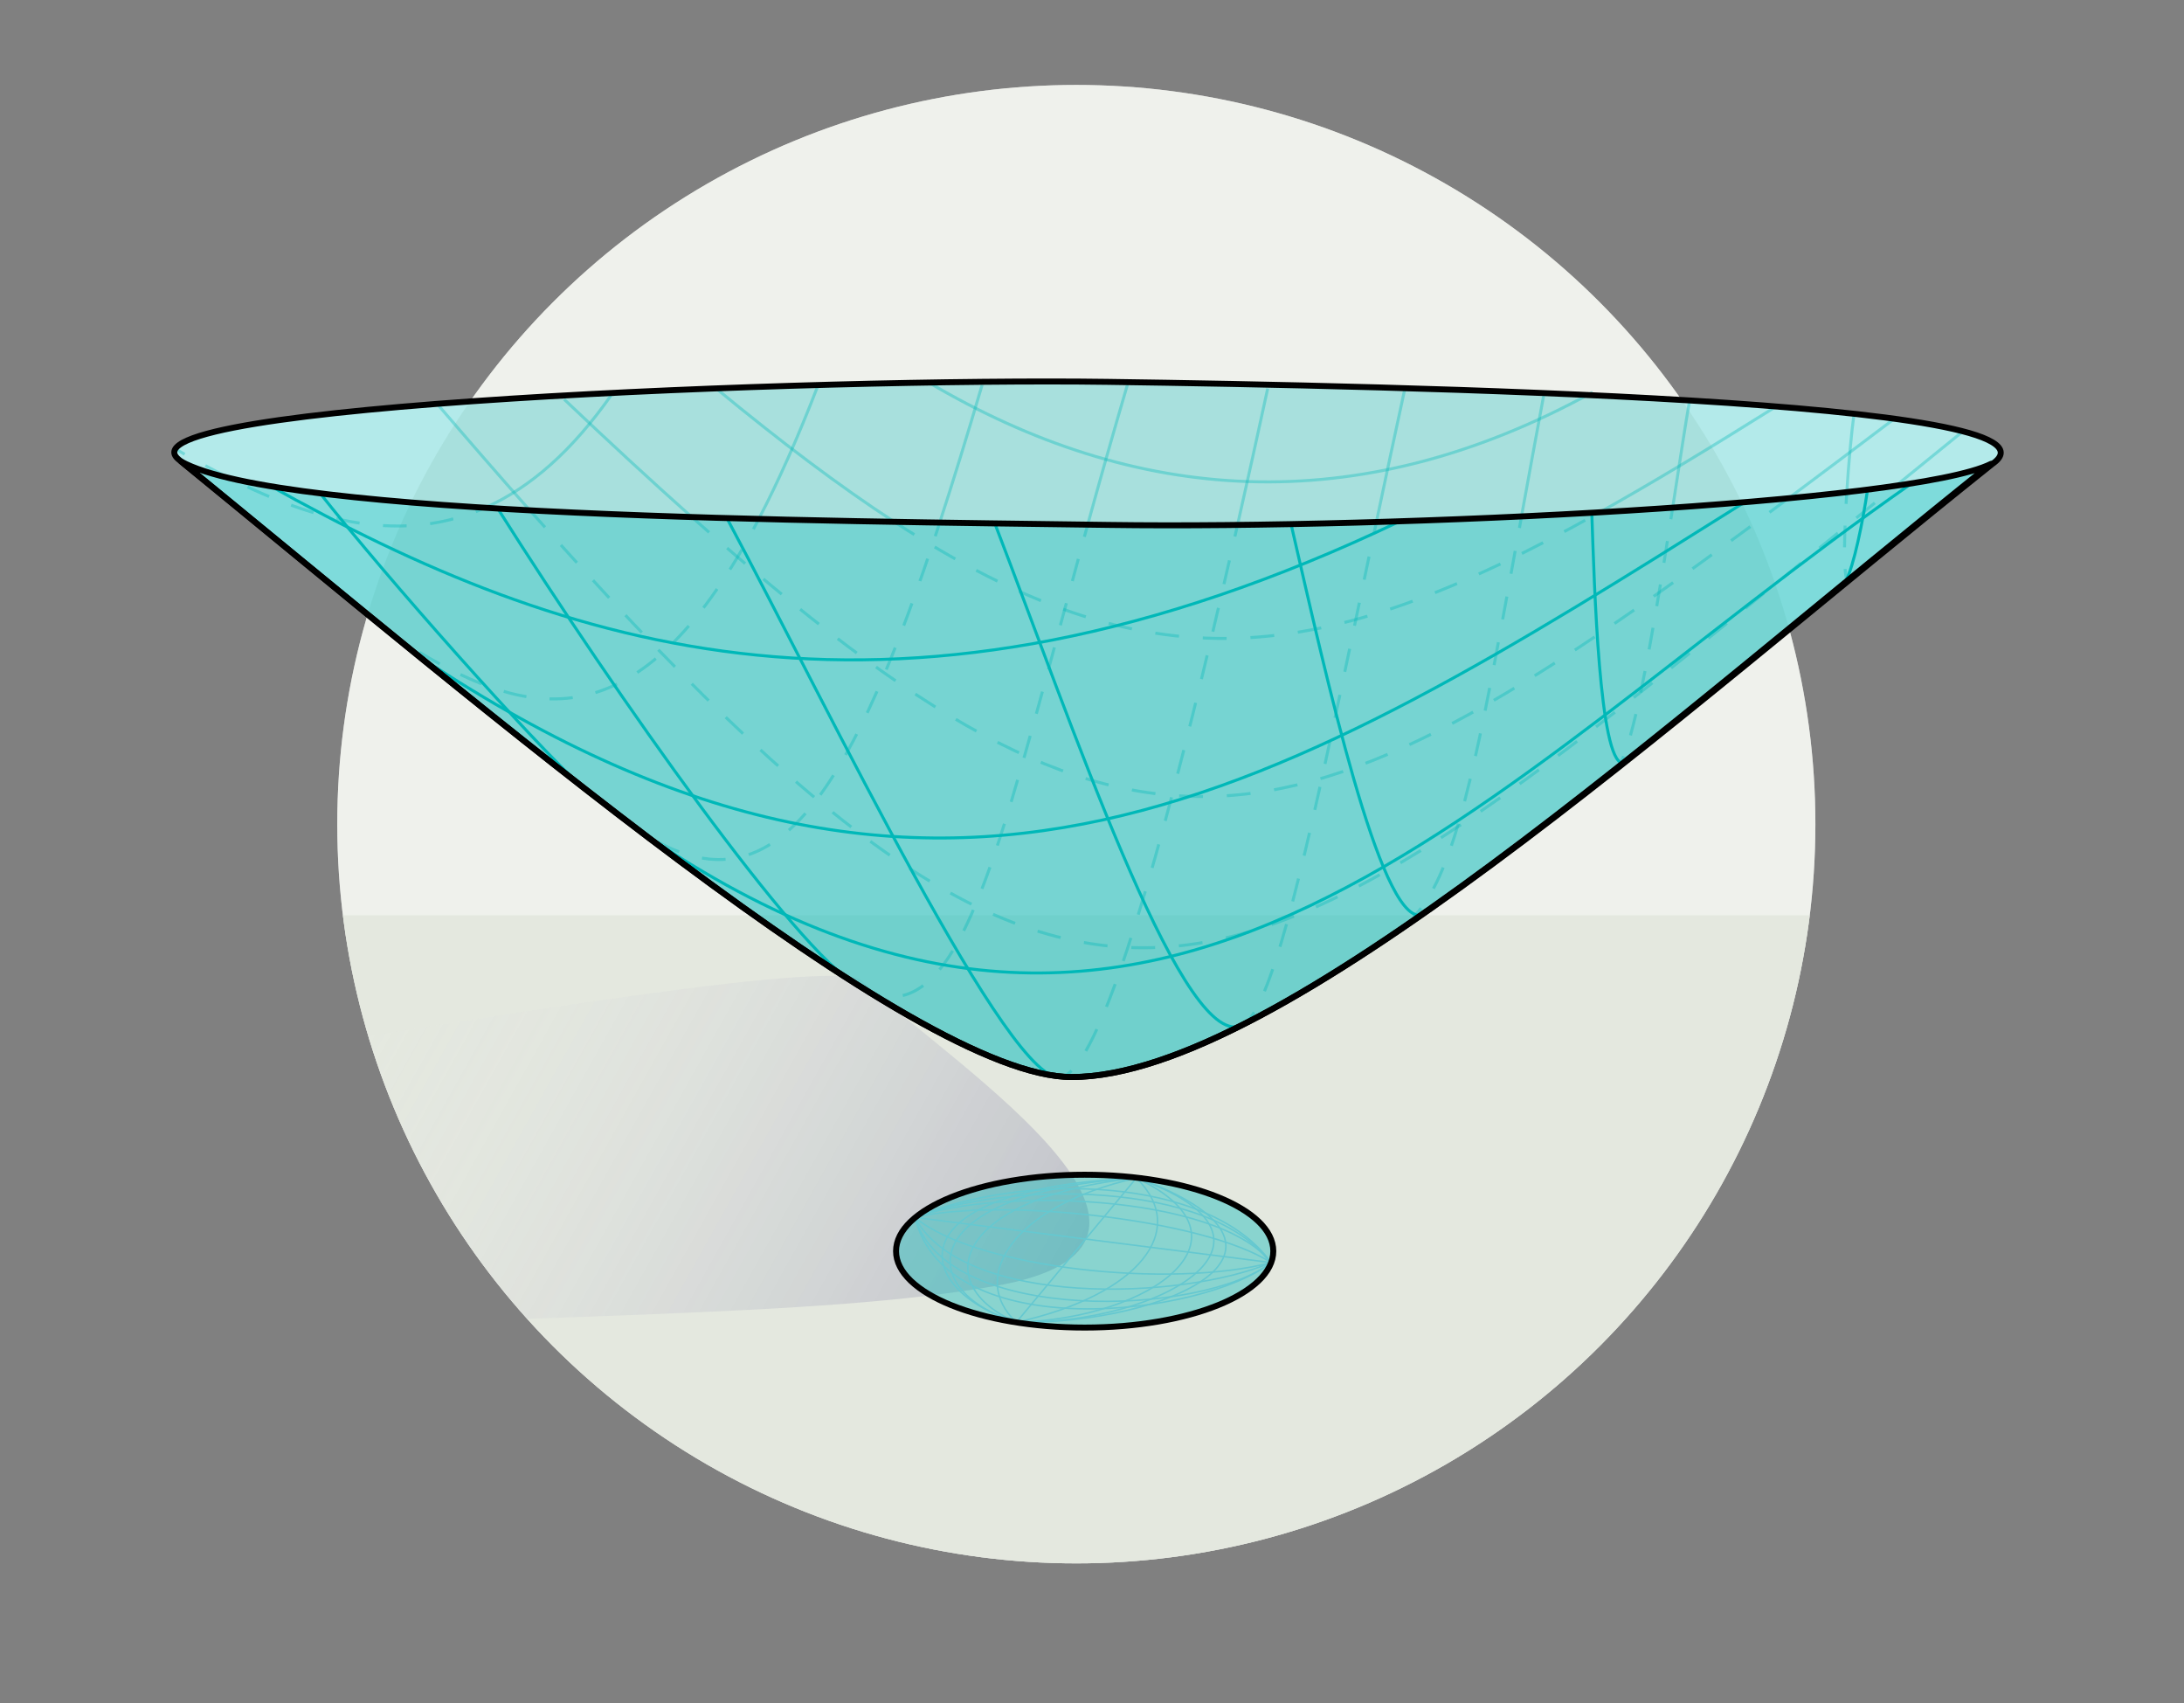 <?xml version="1.0" encoding="utf-8"?>
<!-- Generator: Adobe Illustrator 23.0.2, SVG Export Plug-In . SVG Version: 6.00 Build 0)  -->
<svg version="1.1" xmlns="http://www.w3.org/2000/svg" xmlns:xlink="http://www.w3.org/1999/xlink" x="0px" y="0px"
	 viewBox="0 0 366.46 285.76" style="enable-background:new 0 0 366.46 285.76;" xml:space="preserve">
<rect x="0" y="0" width="366.46" height="285.76" fill="#808080" stroke="none"/>
<style type="text/css">
	.st0{fill:#FFFFFF;}
	.st1{opacity:0.5;clip-path:url(#SVGID_2_);fill:#E0E5DB;}
	.st2{opacity:0.75;clip-path:url(#SVGID_2_);fill:#E0E5DB;}
	.st3{opacity:0.3;clip-path:url(#SVGID_2_);fill:url(#SVGID_3_);}
	.st4{display:none;opacity:0.5;}
	.st5{opacity:0.3;fill:#00B8B8;}
	.st6{fill:none;stroke:#00B8B8;stroke-width:0.5;stroke-miterlimit:10;}
	.st7{opacity:0.35;}
	.st8{fill:none;stroke:#00B8B8;stroke-width:0.5;stroke-miterlimit:10;stroke-dasharray:4.092,4.092;}
	.st9{fill:none;stroke:#00B8B8;stroke-width:0.5;stroke-miterlimit:10;stroke-dasharray:3.95,3.95;}
	.st10{fill:none;stroke:#00B8B8;stroke-width:0.5;stroke-miterlimit:10;stroke-dasharray:3.896,3.896;}
	.st11{fill:none;stroke:#00B8B8;stroke-width:0.5;stroke-miterlimit:10;stroke-dasharray:3.688,3.688;}
	.st12{fill:none;stroke:#00B8B8;stroke-width:0.5;stroke-miterlimit:10;stroke-dasharray:3.638,3.638;}
	.st13{fill:none;stroke:#00B8B8;stroke-width:0.5;stroke-miterlimit:10;stroke-dasharray:3.844,3.844;}
	.st14{fill:none;stroke:#00B8B8;stroke-width:0.5;stroke-miterlimit:10;stroke-dasharray:3.97,3.97;}
	.st15{fill:none;stroke:#00B8B8;stroke-width:0.5;stroke-miterlimit:10;stroke-dasharray:3.903,3.903;}
	.st16{fill:none;stroke:#00B8B8;stroke-width:0.5;stroke-miterlimit:10;stroke-dasharray:3.963,3.963;}
	.st17{fill:none;stroke:#00B8B8;stroke-width:0.5;stroke-miterlimit:10;stroke-dasharray:4;}
	.st18{opacity:0.5;}
	.st19{fill:none;stroke:#000000;stroke-miterlimit:10;}
	.st20{fill:none;stroke:#000000;stroke-linejoin:round;stroke-miterlimit:10;}
	.st21{opacity:0.4;fill:#00B8B8;}
	.st22{fill:none;stroke:#65C8D0;stroke-width:0.25;stroke-miterlimit:10;}
	.st23{fill:none;stroke:#000000;stroke-linecap:round;stroke-miterlimit:10;}
</style>
<g id="White_Base">
	<circle class="st0" cx="180.6" cy="138.26" r="124.01"/>
	<path class="st0" d="M29.99,77.02C80.87,118.53,153.35,180.6,179.81,180.6c34.81,0,101.98-60.97,154.52-102.87
		c15.3-10.64-100.43-13.08-148.53-13.75S18.73,67.83,29.99,77.02z"/>
	<ellipse class="st0" cx="181.92" cy="209.73" rx="31.65" ry="12.82"/>
</g>
<g id="Background">
	<g>
		<defs>
			<circle id="SVGID_1_" cx="180.6" cy="138.26" r="124.01"/>
		</defs>
		<clipPath id="SVGID_2_">
			<use xlink:href="#SVGID_1_"  style="overflow:visible;"/>
		</clipPath>
		<rect x="-22.95" y="-15.52" class="st1" width="421.33" height="327.89"/>
		<rect x="-22.95" y="153.54" class="st2" width="421.33" height="158.83"/>
		
			<linearGradient id="SVGID_3_" gradientUnits="userSpaceOnUse" x1="-9.054" y1="155.542" x2="179.469" y2="288.45" gradientTransform="matrix(0.995 -0.104 0.104 0.995 -19.277 3.417)">
			<stop  offset="0.251" style="stop-color:#FFFFFF;stop-opacity:0"/>
			<stop  offset="1" style="stop-color:#1B1464"/>
		</linearGradient>
		<path class="st3" d="M-34.5,225.41c134.15-5,171.16-4.5,201.33-9.65c39.69-6.77-5.1-35.87-22.03-51.02
			c-2.07-4.23-60.51,5.3-116.59,14.58C-27.86,188.59-64.18,226.51-34.5,225.41z"/>
	</g>
</g>
<g id="Reference" class="st4">
</g>
<g id="Hyperboloid">
	<g id="Colors">
		<path class="st5" d="M29.75,77.09c50.87,41.52,123.36,103.59,149.82,103.59c34.81,0,101.98-60.97,154.52-102.87
			c-13.19,6.6-101.26,10.92-149.37,10.25C136.62,87.4,46.56,86.41,29.75,77.09z"/>
		<path class="st5" d="M29.75,77.09c50.87,41.52,123.36,103.59,149.82,103.59c34.81,0,101.98-60.97,154.52-102.87
			c15.3-10.64-100.43-13.08-148.54-13.75C137.45,63.4,18.5,67.91,29.75,77.09z"/>
	</g>
	<g id="y-outlines">
		<g id="Front_1_">
			<path class="st6" d="M121.93,86.85c17.41,32.64,47.78,96.05,56.2,93.83"/>
			<path class="st6" d="M83.61,85.45c20.06,31.76,50.07,74.06,60.13,79.81"/>
			<path class="st6" d="M53.46,82.44c11.86,15.02,35.42,41.46,44.52,49.93"/>
			<path class="st6" d="M166.93,87.82c12.86,33.45,30.6,85.92,40.68,84.43"/>
			<path class="st6" d="M216.71,88.28c5.89,25.56,14.77,65.71,21.54,65.25"/>
			<path class="st6" d="M267.09,85.98c0.44,12.67,1.27,41.6,5.16,42.03"/>
			<path class="st6" d="M313.36,82.17c-0.8,5.37-2.31,12.87-3.66,15.31"/>
		</g>
		<g id="Under_Strokes" class="st7">
			<g>
				<g>
					<path class="st6" d="M178.13,180.68c0.53-0.14,1.09-0.5,1.67-1.06"/>
					<path class="st8" d="M182.19,176.31c6.85-11.87,15.83-46.07,24.56-84.3"/>
					<path class="st6" d="M207.21,90c0.15-0.65,0.3-1.3,0.44-1.95"/>
				</g>
			</g>
			<g>
				<g>
					<path class="st6" d="M209.25,171.42c0.39-0.41,0.79-0.95,1.19-1.6"/>
					<path class="st9" d="M212.17,166.28c4.87-11.67,10.43-39.09,17.95-74.83"/>
					<path class="st6" d="M230.54,89.51c0.14-0.65,0.28-1.31,0.41-1.96"/>
				</g>
			</g>
			<g>
				<g>
					<path class="st6" d="M237.16,153.87c0.44-0.46,0.88-0.97,1.29-1.52"/>
					<path class="st10" d="M240.52,149.06c5.18-9.73,8.58-28.33,14.07-58.57"/>
					<path class="st6" d="M254.95,88.57c0.12-0.65,0.24-1.31,0.36-1.97"/>
				</g>
			</g>
			<g>
				<g>
					<path class="st6" d="M271.49,128.61c0.3-0.36,0.62-0.95,0.94-1.75"/>
					<path class="st11" d="M273.58,123.36c2.15-7.69,4.53-21.93,6.49-34.42"/>
					<path class="st6" d="M280.36,87.1c0.1-0.66,0.21-1.32,0.31-1.97"/>
				</g>
			</g>
			<g>
				<g>
					<path class="st6" d="M309.97,97.4c-0.18-0.3-0.3-0.98-0.38-1.95"/>
					<path class="st12" d="M309.5,91.81c0.01-1.63,0.07-3.49,0.17-5.45"/>
					<path class="st6" d="M309.76,84.53c0.04-0.66,0.08-1.33,0.12-2"/>
				</g>
			</g>
			<g>
				<g>
					<path class="st6" d="M145.75,166.52c0.66,0.25,1.29,0.43,1.92,0.55"/>
					<path class="st13" d="M151.48,167.01c11.63-2.84,17.91-30.99,29.96-75.1"/>
					<path class="st6" d="M181.95,90.05c0.18-0.64,0.35-1.28,0.53-1.93"/>
				</g>
			</g>
			<g>
				<g>
					<path class="st6" d="M105.33,138.05c0.55,0.4,1.1,0.79,1.64,1.15"/>
					<path class="st14" d="M110.36,141.25c19.19,10.32,31.53-6.54,45.94-49.41"/>
					<path class="st6" d="M156.93,89.95c0.21-0.63,0.42-1.26,0.63-1.9"/>
				</g>
			</g>
			<g>
				<g>
					<path class="st6" d="M65.39,106.31c0.56,0.36,1.12,0.72,1.68,1.08"/>
					<path class="st15" d="M70.4,109.44c18.16,10.84,36.05,15.04,55.07-18.95"/>
					<path class="st6" d="M126.41,88.78c0.31-0.58,0.63-1.17,0.94-1.77"/>
				</g>
			</g>
			<g>
				<g>
					<path class="st6" d="M29.26,75.21c0.58,0.33,1.16,0.67,1.73,1"/>
					<path class="st16" d="M34.46,78.12c14.27,7.71,29.13,13.05,43.5,8.37"/>
					<path class="st6" d="M79.83,85.83c0.62-0.24,1.23-0.5,1.84-0.78"/>
				</g>
			</g>
		</g>
		<g id="Peaking_Under_Strokes" class="st7">
			<path class="st6" d="M81.67,85.05c7.24-3.28,14.32-9.31,21.12-19.09"/>
			<path class="st6" d="M127.34,87.01c3.28-6.27,6.58-13.69,9.94-22.42"/>
			<path class="st6" d="M157.55,88.05c2.34-7.15,4.74-14.97,7.24-23.46"/>
			<path class="st6" d="M182.48,88.12c2.04-7.43,4.26-15.28,6.68-23.53"/>
			<path class="st6" d="M309.88,82.54c0.32-5.01,0.8-10.07,1.2-13.03"/>
			<path class="st6" d="M280.67,85.13c1.21-7.82,2.22-14.55,2.83-17.9"/>
			<path class="st6" d="M255.3,86.6c1.16-6.38,2.41-13.25,3.79-20.64"/>
			<path class="st6" d="M230.95,87.55c1.51-7.18,3.11-14.67,4.79-22.41"/>
			<path class="st6" d="M207.65,88.05c1.71-7.54,3.4-15.21,5.06-22.87"/>
		</g>
	</g>
	<g id="x-outlines">
		<g id="Front">
			<path class="st6" d="M45.01,81.32c49.76,27.87,105.63,46.32,189.93,6.1"/>
			<path class="st6" d="M68.83,109.11c89.01,60.26,146.21,23.9,223.97-24.9"/>
			<path class="st6" d="M107.87,139.79c87.35,59.83,140.2-7.88,212.56-58.47"/>
		</g>
		<g id="back" class="st7">
			<path class="st17" d="M150.04,87.53c42.81,27.91,71.26,24.65,118.03-1.4"/>
			<path class="st17" d="M115.99,86.66c75.4,67.12,100.9,58.91,184.15-3.1"/>
			<path class="st17" d="M88.78,85.47c96.92,109.26,117.29,87.26,229.14-3.83"/>
		</g>
		<g id="peeking" class="st7">
			<path class="st6" d="M73.29,67.68c5.38,6.28,10.53,12.21,15.49,17.8"/>
			<path class="st6" d="M94.66,66.99c7.55,7.16,14.64,13.71,21.33,19.67"/>
			<path class="st6" d="M317.92,81.65c3.69-3.01,7.48-6.09,11.38-9.24"/>
			<path class="st6" d="M120.14,65.15c10.84,8.95,20.7,16.39,29.9,22.38"/>
			<path class="st6" d="M300.14,83.56c5.65-4.21,11.56-8.66,17.78-13.36"/>
			<path class="st6" d="M268.07,86.13c9.12-5.08,18.93-11.03,29.69-17.78"/>
			<path class="st6" d="M155.85,64.18c34.37,20.29,71.61,23.47,111.39,1.61"/>
		</g>
	</g>
	<g id="Behind_x5F_Plane" class="st18">
	</g>
</g>
<g id="Hyperboloid_Outline">
	<path class="st19" d="M29.99,77.09c50.87,41.52,123.36,103.59,149.82,103.59c34.81,0,101.98-60.97,154.52-102.87
		c15.3-10.64-100.43-13.08-148.53-13.75C137.69,63.4,18.73,67.91,29.99,77.09z"/>
	<path class="st20" d="M30.41,77.43c50.87,41.52,122.95,103.25,149.4,103.25c34.81,0,101.74-60.97,154.28-102.87
		c-13.19,6.6-99.95,10.92-148.06,10.25C137.93,87.4,47.21,86.74,30.41,77.43z"/>
</g>
<g id="Poincare">
	<ellipse class="st21" cx="182" cy="209.89" rx="31.65" ry="12.82"/>
	<g id="y-stripes">
		<line class="st22" x1="190.67" y1="197.62" x2="170.54" y2="221.83"/>
		<path class="st22" d="M190.67,197.62c8.98,8.74,0.48,19.65-20.12,24.2"/>
		<path class="st22" d="M190.67,197.62c20.96,9.83,2.96,23.58-20.12,24.2"/>
		<path class="st22" d="M190.67,197.62c28.65,10.12,4.54,24.54-20.12,24.2"/>
		<path class="st22" d="M190.89,197.62c32.7,12.1,4.54,24.54-20.12,24.2"/>
		<path class="st22" d="M190.67,197.63c-20.78,4.67-28.22,16.72-20.12,24.2"/>
		<path class="st22" d="M190.67,197.62c-30.3,3.22-34.95,17.81-20.12,24.2"/>
		<path class="st22" d="M190.67,197.62c-36.45,2.34-37.95,18.55-20.12,24.2"/>
		<path class="st22" d="M190.67,197.62c-40.94,1.89-37.95,18.55-20.12,24.2"/>
	</g>
	<g id="x-stripes">
		<line class="st22" x1="153.51" y1="204.23" x2="213.28" y2="211.81"/>
		<path class="st22" d="M153.51,204.23c10.31,8.6,43.11,11.99,59.77,7.58"/>
		<path class="st22" d="M153.51,204.23c8.11,15.19,44.93,13.9,59.77,7.58"/>
		<path class="st22" d="M153.51,204.23c5.45,18.14,48.3,16.56,59.77,7.58"/>
		<path class="st22" d="M153.51,204.23c5.45,21.8,48.3,16.56,59.77,7.58"/>
		<path class="st22" d="M153.51,204.23c14.09-3.35,48.26,0.18,59.77,7.58"/>
		<path class="st22" d="M153.51,204.23c13.47-4.93,50.5-4.1,59.77,7.58"/>
		<path class="st22" d="M153.33,204.23c15.98-6.09,49.77-6.22,59.77,7.58"/>
		<path class="st22" d="M153.51,204.23c18.41-7.63,49.26-6.97,59.77,7.58"/>
	</g>
	<ellipse class="st23" cx="182" cy="209.89" rx="31.65" ry="12.82"/>
	<g>
	</g>
	<g>
	</g>
	<g>
	</g>
	<g>
	</g>
	<g>
	</g>
</g>
</svg>
